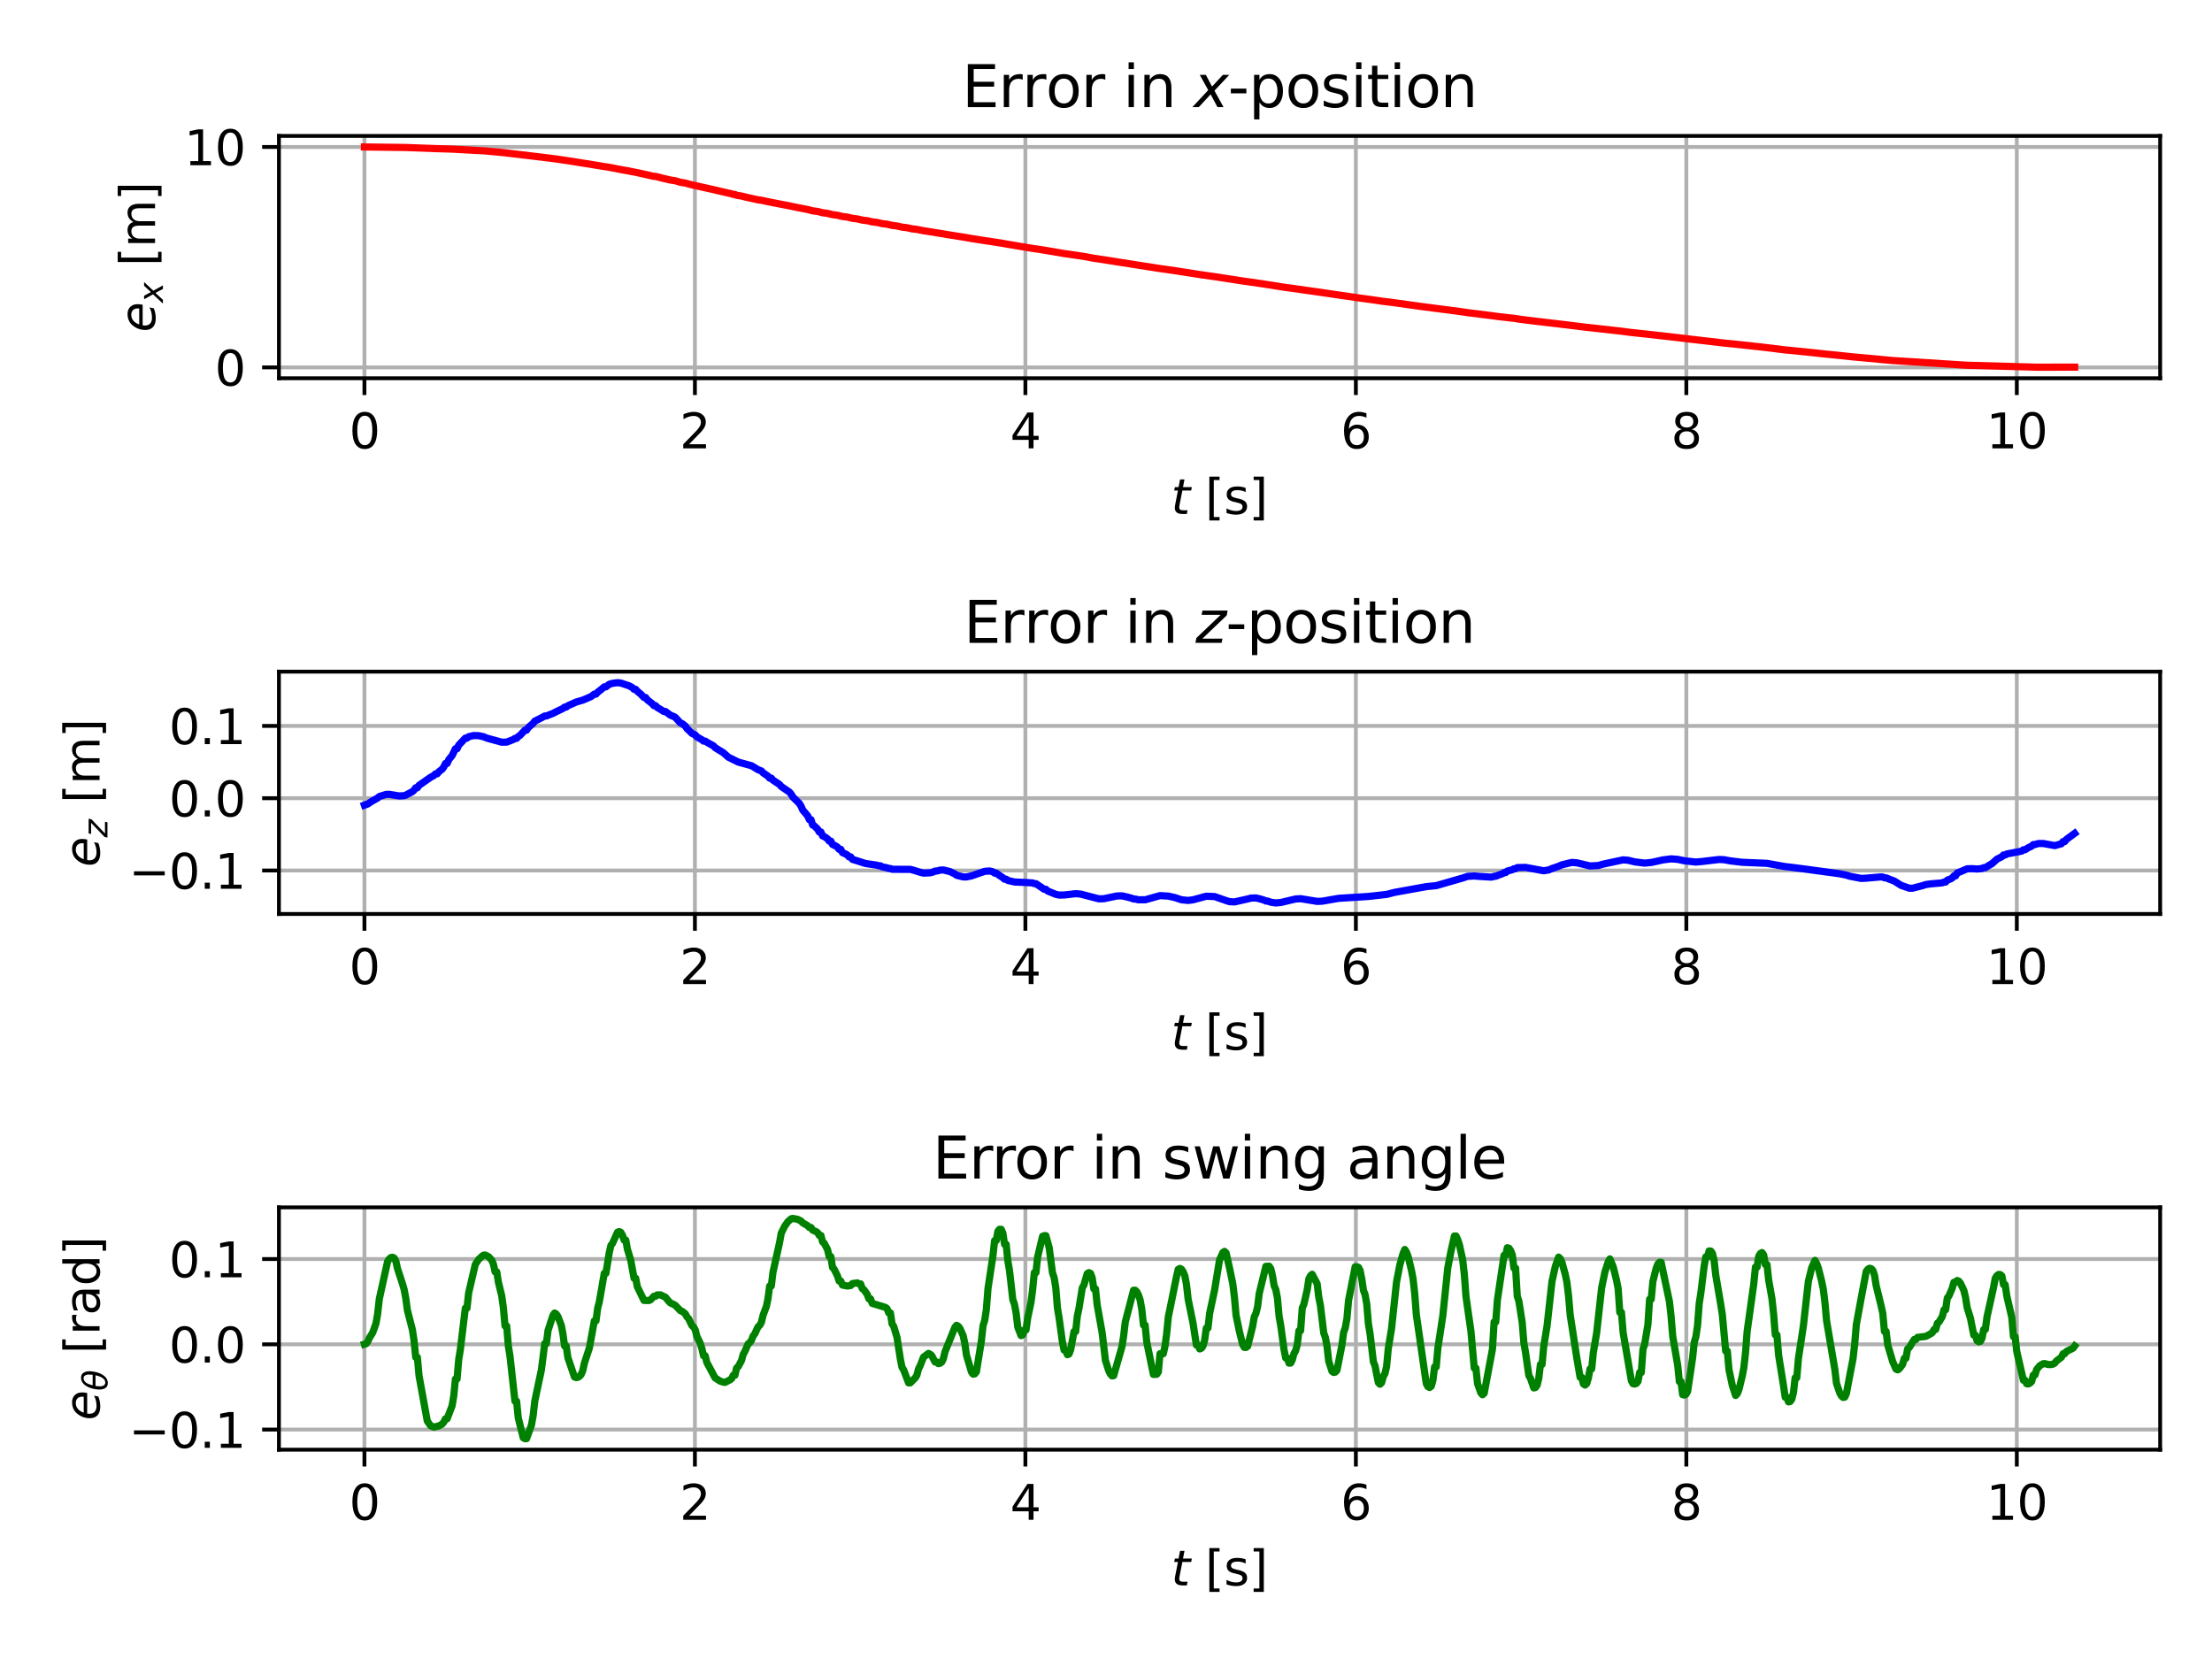 <?xml version="1.0" encoding="utf-8" standalone="no"?>
<!DOCTYPE svg PUBLIC "-//W3C//DTD SVG 1.1//EN"
  "http://www.w3.org/Graphics/SVG/1.1/DTD/svg11.dtd">
<svg xmlns:xlink="http://www.w3.org/1999/xlink" width="460.8pt" height="345.6pt" viewBox="0 0 460.8 345.6" xmlns="http://www.w3.org/2000/svg" version="1.1">
 <defs>
  <style type="text/css">*{stroke-linejoin: round; stroke-linecap: butt}</style>
 </defs>
 <g id="figure_1">
  <g id="patch_1">
   <path d="M 0 345.6 
L 460.8 345.6 
L 460.8 0 
L 0 0 
z
" style="fill: #ffffff"/>
  </g>
  <g id="axes_1">
   <g id="patch_2">
    <path d="M 58.106 78.797 
L 450 78.797 
L 450 28.32 
L 58.106 28.32 
z
" style="fill: #ffffff"/>
   </g>
   <g id="matplotlib.axis_1">
    <g id="xtick_1">
     <g id="line2d_1">
      <path d="M 75.919 78.797 
L 75.919 28.32 
" clip-path="url(#pf21b7d372e)" style="fill: none; stroke: #b0b0b0; stroke-width: 0.8; stroke-linecap: square"/>
     </g>
     <g id="line2d_2">
      <defs>
       <path id="mcacedf7c65" d="M 0 0 
L 0 3.5 
" style="stroke: #000000; stroke-width: 0.8"/>
      </defs>
      <g>
       <use xlink:href="#mcacedf7c65" x="75.919" y="78.797" style="stroke: #000000; stroke-width: 0.8"/>
      </g>
     </g>
     <g id="text_1">
      <!-- 0 -->
      <g transform="translate(72.738 93.396)scale(0.1 -0.1)">
       <defs>
        <path id="DejaVuSans-30" d="M 2034 4250 
Q 1547 4250 1301 3770 
Q 1056 3291 1056 2328 
Q 1056 1369 1301 889 
Q 1547 409 2034 409 
Q 2525 409 2770 889 
Q 3016 1369 3016 2328 
Q 3016 3291 2770 3770 
Q 2525 4250 2034 4250 
z
M 2034 4750 
Q 2819 4750 3233 4129 
Q 3647 3509 3647 2328 
Q 3647 1150 3233 529 
Q 2819 -91 2034 -91 
Q 1250 -91 836 529 
Q 422 1150 422 2328 
Q 422 3509 836 4129 
Q 1250 4750 2034 4750 
z
" transform="scale(0.016)"/>
       </defs>
       <use xlink:href="#DejaVuSans-30"/>
      </g>
     </g>
    </g>
    <g id="xtick_2">
     <g id="line2d_3">
      <path d="M 144.763 78.797 
L 144.763 28.32 
" clip-path="url(#pf21b7d372e)" style="fill: none; stroke: #b0b0b0; stroke-width: 0.8; stroke-linecap: square"/>
     </g>
     <g id="line2d_4">
      <g>
       <use xlink:href="#mcacedf7c65" x="144.763" y="78.797" style="stroke: #000000; stroke-width: 0.8"/>
      </g>
     </g>
     <g id="text_2">
      <!-- 2 -->
      <g transform="translate(141.582 93.396)scale(0.1 -0.1)">
       <defs>
        <path id="DejaVuSans-32" d="M 1228 531 
L 3431 531 
L 3431 0 
L 469 0 
L 469 531 
Q 828 903 1448 1529 
Q 2069 2156 2228 2338 
Q 2531 2678 2651 2914 
Q 2772 3150 2772 3378 
Q 2772 3750 2511 3984 
Q 2250 4219 1831 4219 
Q 1534 4219 1204 4116 
Q 875 4013 500 3803 
L 500 4441 
Q 881 4594 1212 4672 
Q 1544 4750 1819 4750 
Q 2544 4750 2975 4387 
Q 3406 4025 3406 3419 
Q 3406 3131 3298 2873 
Q 3191 2616 2906 2266 
Q 2828 2175 2409 1742 
Q 1991 1309 1228 531 
z
" transform="scale(0.016)"/>
       </defs>
       <use xlink:href="#DejaVuSans-32"/>
      </g>
     </g>
    </g>
    <g id="xtick_3">
     <g id="line2d_5">
      <path d="M 213.607 78.797 
L 213.607 28.32 
" clip-path="url(#pf21b7d372e)" style="fill: none; stroke: #b0b0b0; stroke-width: 0.8; stroke-linecap: square"/>
     </g>
     <g id="line2d_6">
      <g>
       <use xlink:href="#mcacedf7c65" x="213.607" y="78.797" style="stroke: #000000; stroke-width: 0.8"/>
      </g>
     </g>
     <g id="text_3">
      <!-- 4 -->
      <g transform="translate(210.426 93.396)scale(0.1 -0.1)">
       <defs>
        <path id="DejaVuSans-34" d="M 2419 4116 
L 825 1625 
L 2419 1625 
L 2419 4116 
z
M 2253 4666 
L 3047 4666 
L 3047 1625 
L 3713 1625 
L 3713 1100 
L 3047 1100 
L 3047 0 
L 2419 0 
L 2419 1100 
L 313 1100 
L 313 1709 
L 2253 4666 
z
" transform="scale(0.016)"/>
       </defs>
       <use xlink:href="#DejaVuSans-34"/>
      </g>
     </g>
    </g>
    <g id="xtick_4">
     <g id="line2d_7">
      <path d="M 282.451 78.797 
L 282.451 28.32 
" clip-path="url(#pf21b7d372e)" style="fill: none; stroke: #b0b0b0; stroke-width: 0.8; stroke-linecap: square"/>
     </g>
     <g id="line2d_8">
      <g>
       <use xlink:href="#mcacedf7c65" x="282.451" y="78.797" style="stroke: #000000; stroke-width: 0.8"/>
      </g>
     </g>
     <g id="text_4">
      <!-- 6 -->
      <g transform="translate(279.27 93.396)scale(0.1 -0.1)">
       <defs>
        <path id="DejaVuSans-36" d="M 2113 2584 
Q 1688 2584 1439 2293 
Q 1191 2003 1191 1497 
Q 1191 994 1439 701 
Q 1688 409 2113 409 
Q 2538 409 2786 701 
Q 3034 994 3034 1497 
Q 3034 2003 2786 2293 
Q 2538 2584 2113 2584 
z
M 3366 4563 
L 3366 3988 
Q 3128 4100 2886 4159 
Q 2644 4219 2406 4219 
Q 1781 4219 1451 3797 
Q 1122 3375 1075 2522 
Q 1259 2794 1537 2939 
Q 1816 3084 2150 3084 
Q 2853 3084 3261 2657 
Q 3669 2231 3669 1497 
Q 3669 778 3244 343 
Q 2819 -91 2113 -91 
Q 1303 -91 875 529 
Q 447 1150 447 2328 
Q 447 3434 972 4092 
Q 1497 4750 2381 4750 
Q 2619 4750 2861 4703 
Q 3103 4656 3366 4563 
z
" transform="scale(0.016)"/>
       </defs>
       <use xlink:href="#DejaVuSans-36"/>
      </g>
     </g>
    </g>
    <g id="xtick_5">
     <g id="line2d_9">
      <path d="M 351.295 78.797 
L 351.295 28.32 
" clip-path="url(#pf21b7d372e)" style="fill: none; stroke: #b0b0b0; stroke-width: 0.8; stroke-linecap: square"/>
     </g>
     <g id="line2d_10">
      <g>
       <use xlink:href="#mcacedf7c65" x="351.295" y="78.797" style="stroke: #000000; stroke-width: 0.8"/>
      </g>
     </g>
     <g id="text_5">
      <!-- 8 -->
      <g transform="translate(348.114 93.396)scale(0.1 -0.1)">
       <defs>
        <path id="DejaVuSans-38" d="M 2034 2216 
Q 1584 2216 1326 1975 
Q 1069 1734 1069 1313 
Q 1069 891 1326 650 
Q 1584 409 2034 409 
Q 2484 409 2743 651 
Q 3003 894 3003 1313 
Q 3003 1734 2745 1975 
Q 2488 2216 2034 2216 
z
M 1403 2484 
Q 997 2584 770 2862 
Q 544 3141 544 3541 
Q 544 4100 942 4425 
Q 1341 4750 2034 4750 
Q 2731 4750 3128 4425 
Q 3525 4100 3525 3541 
Q 3525 3141 3298 2862 
Q 3072 2584 2669 2484 
Q 3125 2378 3379 2068 
Q 3634 1759 3634 1313 
Q 3634 634 3220 271 
Q 2806 -91 2034 -91 
Q 1263 -91 848 271 
Q 434 634 434 1313 
Q 434 1759 690 2068 
Q 947 2378 1403 2484 
z
M 1172 3481 
Q 1172 3119 1398 2916 
Q 1625 2713 2034 2713 
Q 2441 2713 2670 2916 
Q 2900 3119 2900 3481 
Q 2900 3844 2670 4047 
Q 2441 4250 2034 4250 
Q 1625 4250 1398 4047 
Q 1172 3844 1172 3481 
z
" transform="scale(0.016)"/>
       </defs>
       <use xlink:href="#DejaVuSans-38"/>
      </g>
     </g>
    </g>
    <g id="xtick_6">
     <g id="line2d_11">
      <path d="M 420.139 78.797 
L 420.139 28.32 
" clip-path="url(#pf21b7d372e)" style="fill: none; stroke: #b0b0b0; stroke-width: 0.8; stroke-linecap: square"/>
     </g>
     <g id="line2d_12">
      <g>
       <use xlink:href="#mcacedf7c65" x="420.139" y="78.797" style="stroke: #000000; stroke-width: 0.8"/>
      </g>
     </g>
     <g id="text_6">
      <!-- 10 -->
      <g transform="translate(413.776 93.396)scale(0.1 -0.1)">
       <defs>
        <path id="DejaVuSans-31" d="M 794 531 
L 1825 531 
L 1825 4091 
L 703 3866 
L 703 4441 
L 1819 4666 
L 2450 4666 
L 2450 531 
L 3481 531 
L 3481 0 
L 794 0 
L 794 531 
z
" transform="scale(0.016)"/>
       </defs>
       <use xlink:href="#DejaVuSans-31"/>
       <use xlink:href="#DejaVuSans-30" x="63.623"/>
      </g>
     </g>
    </g>
    <g id="text_7">
     <!-- $t$ [s] -->
     <g transform="translate(243.953 107.074)scale(0.1 -0.1)">
      <defs>
       <path id="DejaVuSans-Oblique-74" d="M 2706 3500 
L 2619 3053 
L 1472 3053 
L 1100 1153 
Q 1081 1047 1072 975 
Q 1063 903 1063 863 
Q 1063 663 1183 572 
Q 1303 481 1569 481 
L 2150 481 
L 2053 0 
L 1503 0 
Q 991 0 739 200 
Q 488 400 488 806 
Q 488 878 497 964 
Q 506 1050 525 1153 
L 897 3053 
L 409 3053 
L 500 3500 
L 978 3500 
L 1172 4494 
L 1747 4494 
L 1556 3500 
L 2706 3500 
z
" transform="scale(0.016)"/>
       <path id="DejaVuSans-20" transform="scale(0.016)"/>
       <path id="DejaVuSans-5b" d="M 550 4863 
L 1875 4863 
L 1875 4416 
L 1125 4416 
L 1125 -397 
L 1875 -397 
L 1875 -844 
L 550 -844 
L 550 4863 
z
" transform="scale(0.016)"/>
       <path id="DejaVuSans-73" d="M 2834 3397 
L 2834 2853 
Q 2591 2978 2328 3040 
Q 2066 3103 1784 3103 
Q 1356 3103 1142 2972 
Q 928 2841 928 2578 
Q 928 2378 1081 2264 
Q 1234 2150 1697 2047 
L 1894 2003 
Q 2506 1872 2764 1633 
Q 3022 1394 3022 966 
Q 3022 478 2636 193 
Q 2250 -91 1575 -91 
Q 1294 -91 989 -36 
Q 684 19 347 128 
L 347 722 
Q 666 556 975 473 
Q 1284 391 1588 391 
Q 1994 391 2212 530 
Q 2431 669 2431 922 
Q 2431 1156 2273 1281 
Q 2116 1406 1581 1522 
L 1381 1569 
Q 847 1681 609 1914 
Q 372 2147 372 2553 
Q 372 3047 722 3315 
Q 1072 3584 1716 3584 
Q 2034 3584 2315 3537 
Q 2597 3491 2834 3397 
z
" transform="scale(0.016)"/>
       <path id="DejaVuSans-5d" d="M 1947 4863 
L 1947 -844 
L 622 -844 
L 622 -397 
L 1369 -397 
L 1369 4416 
L 622 4416 
L 622 4863 
L 1947 4863 
z
" transform="scale(0.016)"/>
      </defs>
      <use xlink:href="#DejaVuSans-Oblique-74" transform="translate(0 0.016)"/>
      <use xlink:href="#DejaVuSans-20" transform="translate(39.209 0.016)"/>
      <use xlink:href="#DejaVuSans-5b" transform="translate(70.996 0.016)"/>
      <use xlink:href="#DejaVuSans-73" transform="translate(110.01 0.016)"/>
      <use xlink:href="#DejaVuSans-5d" transform="translate(162.109 0.016)"/>
     </g>
    </g>
   </g>
   <g id="matplotlib.axis_2">
    <g id="ytick_1">
     <g id="line2d_13">
      <path d="M 58.106 76.534 
L 450 76.534 
" clip-path="url(#pf21b7d372e)" style="fill: none; stroke: #b0b0b0; stroke-width: 0.8; stroke-linecap: square"/>
     </g>
     <g id="line2d_14">
      <defs>
       <path id="mf2088a64af" d="M 0 0 
L -3.5 0 
" style="stroke: #000000; stroke-width: 0.8"/>
      </defs>
      <g>
       <use xlink:href="#mf2088a64af" x="58.106" y="76.534" style="stroke: #000000; stroke-width: 0.8"/>
      </g>
     </g>
     <g id="text_8">
      <!-- 0 -->
      <g transform="translate(44.743 80.334)scale(0.1 -0.1)">
       <use xlink:href="#DejaVuSans-30"/>
      </g>
     </g>
    </g>
    <g id="ytick_2">
     <g id="line2d_15">
      <path d="M 58.106 30.614 
L 450 30.614 
" clip-path="url(#pf21b7d372e)" style="fill: none; stroke: #b0b0b0; stroke-width: 0.8; stroke-linecap: square"/>
     </g>
     <g id="line2d_16">
      <g>
       <use xlink:href="#mf2088a64af" x="58.106" y="30.614" style="stroke: #000000; stroke-width: 0.8"/>
      </g>
     </g>
     <g id="text_9">
      <!-- 10 -->
      <g transform="translate(38.381 34.414)scale(0.1 -0.1)">
       <use xlink:href="#DejaVuSans-31"/>
       <use xlink:href="#DejaVuSans-30" x="63.623"/>
      </g>
     </g>
    </g>
    <g id="text_10">
     <!-- $e_x$ [m] -->
     <g transform="translate(32.301 69.209)rotate(-90)scale(0.1 -0.1)">
      <defs>
       <path id="DejaVuSans-Oblique-65" d="M 3078 2063 
Q 3088 2113 3092 2166 
Q 3097 2219 3097 2272 
Q 3097 2653 2873 2875 
Q 2650 3097 2266 3097 
Q 1838 3097 1509 2826 
Q 1181 2556 1013 2059 
L 3078 2063 
z
M 3578 1613 
L 903 1613 
Q 884 1494 878 1425 
Q 872 1356 872 1306 
Q 872 872 1139 634 
Q 1406 397 1894 397 
Q 2269 397 2603 481 
Q 2938 566 3225 728 
L 3116 159 
Q 2806 34 2476 -28 
Q 2147 -91 1806 -91 
Q 1078 -91 686 257 
Q 294 606 294 1247 
Q 294 1794 489 2264 
Q 684 2734 1063 3103 
Q 1306 3334 1642 3459 
Q 1978 3584 2356 3584 
Q 2950 3584 3301 3228 
Q 3653 2872 3653 2272 
Q 3653 2128 3634 1964 
Q 3616 1800 3578 1613 
z
" transform="scale(0.016)"/>
       <path id="DejaVuSans-Oblique-78" d="M 3841 3500 
L 2234 1784 
L 3219 0 
L 2559 0 
L 1819 1388 
L 531 0 
L -166 0 
L 1556 1844 
L 641 3500 
L 1300 3500 
L 1972 2234 
L 3144 3500 
L 3841 3500 
z
" transform="scale(0.016)"/>
       <path id="DejaVuSans-6d" d="M 3328 2828 
Q 3544 3216 3844 3400 
Q 4144 3584 4550 3584 
Q 5097 3584 5394 3201 
Q 5691 2819 5691 2113 
L 5691 0 
L 5113 0 
L 5113 2094 
Q 5113 2597 4934 2840 
Q 4756 3084 4391 3084 
Q 3944 3084 3684 2787 
Q 3425 2491 3425 1978 
L 3425 0 
L 2847 0 
L 2847 2094 
Q 2847 2600 2669 2842 
Q 2491 3084 2119 3084 
Q 1678 3084 1418 2786 
Q 1159 2488 1159 1978 
L 1159 0 
L 581 0 
L 581 3500 
L 1159 3500 
L 1159 2956 
Q 1356 3278 1631 3431 
Q 1906 3584 2284 3584 
Q 2666 3584 2933 3390 
Q 3200 3197 3328 2828 
z
" transform="scale(0.016)"/>
      </defs>
      <use xlink:href="#DejaVuSans-Oblique-65" transform="translate(0 0.016)"/>
      <use xlink:href="#DejaVuSans-Oblique-78" transform="translate(61.523 -16.391)scale(0.7)"/>
      <use xlink:href="#DejaVuSans-20" transform="translate(105.684 0.016)"/>
      <use xlink:href="#DejaVuSans-5b" transform="translate(137.471 0.016)"/>
      <use xlink:href="#DejaVuSans-6d" transform="translate(176.484 0.016)"/>
      <use xlink:href="#DejaVuSans-5d" transform="translate(273.896 0.016)"/>
     </g>
    </g>
   </g>
   <g id="line2d_17">
    <path d="M 75.919 30.614 
L 84.533 30.725 
L 90.735 30.958 
L 94.181 31.063 
L 101.072 31.439 
L 104.862 31.793 
L 106.585 31.996 
L 111.753 32.609 
L 115.198 33.031 
L 116.577 33.225 
L 119.333 33.637 
L 120.367 33.806 
L 123.468 34.299 
L 125.879 34.701 
L 126.569 34.794 
L 130.014 35.452 
L 130.703 35.562 
L 133.115 36.042 
L 136.216 36.744 
L 136.561 36.744 
L 137.939 37.104 
L 139.662 37.502 
L 140.695 37.658 
L 141.729 37.973 
L 142.763 38.133 
L 143.796 38.422 
L 145.519 38.811 
L 148.275 39.427 
L 150.343 39.908 
L 152.41 40.377 
L 152.755 40.501 
L 153.099 40.501 
L 153.444 40.684 
L 154.477 40.836 
L 155.511 41.105 
L 157.923 41.631 
L 158.612 41.716 
L 159.646 41.942 
L 161.713 42.357 
L 164.814 42.961 
L 165.848 43.18 
L 168.259 43.645 
L 169.293 43.915 
L 170.327 44.05 
L 171.36 44.318 
L 172.394 44.451 
L 173.428 44.714 
L 174.461 44.844 
L 175.495 45.101 
L 176.529 45.228 
L 177.562 45.478 
L 178.596 45.603 
L 179.63 45.851 
L 180.663 45.974 
L 181.697 46.219 
L 182.731 46.341 
L 183.764 46.585 
L 184.798 46.707 
L 185.832 46.951 
L 186.865 47.073 
L 187.899 47.315 
L 188.933 47.434 
L 189.966 47.67 
L 191 47.786 
L 192.378 48.062 
L 193.412 48.222 
L 196.513 48.721 
L 197.546 48.9 
L 200.992 49.441 
L 202.37 49.686 
L 204.782 50.072 
L 206.16 50.263 
L 208.917 50.704 
L 209.95 50.887 
L 213.051 51.408 
L 215.463 51.802 
L 216.152 51.889 
L 218.909 52.34 
L 221.665 52.819 
L 222.354 52.908 
L 226.144 53.474 
L 227.867 53.808 
L 228.556 53.898 
L 232.002 54.43 
L 233.035 54.601 
L 235.792 55.024 
L 236.825 55.196 
L 239.926 55.673 
L 240.96 55.841 
L 245.095 56.436 
L 246.128 56.603 
L 248.885 57.027 
L 249.918 57.193 
L 253.364 57.68 
L 254.398 57.844 
L 257.154 58.265 
L 258.188 58.434 
L 263.011 59.125 
L 267.835 59.889 
L 268.524 59.97 
L 273.003 60.601 
L 276.104 61.048 
L 279.55 61.556 
L 284.029 62.196 
L 285.407 62.376 
L 288.164 62.781 
L 289.886 62.983 
L 295.744 63.802 
L 300.912 64.474 
L 302.29 64.65 
L 305.047 65.021 
L 306.08 65.174 
L 310.904 65.776 
L 311.938 65.924 
L 315.728 66.353 
L 316.417 66.479 
L 320.552 66.994 
L 321.93 67.152 
L 326.064 67.639 
L 330.544 68.189 
L 334.334 68.604 
L 337.779 68.995 
L 339.502 69.226 
L 342.948 69.595 
L 347.427 70.095 
L 352.25 70.663 
L 359.486 71.5 
L 360.52 71.596 
L 367.066 72.3 
L 371.89 72.895 
L 372.924 72.985 
L 378.092 73.515 
L 379.47 73.667 
L 386.361 74.379 
L 388.084 74.53 
L 394.286 75.108 
L 409.791 76.088 
L 424.262 76.493 
L 432.187 76.48 
L 432.187 76.48 
" clip-path="url(#pf21b7d372e)" style="fill: none; stroke: #ff0000; stroke-width: 1.5; stroke-linecap: square"/>
   </g>
   <g id="patch_3">
    <path d="M 58.106 78.797 
L 58.106 28.32 
" style="fill: none; stroke: #000000; stroke-width: 0.8; stroke-linejoin: miter; stroke-linecap: square"/>
   </g>
   <g id="patch_4">
    <path d="M 450 78.797 
L 450 28.32 
" style="fill: none; stroke: #000000; stroke-width: 0.8; stroke-linejoin: miter; stroke-linecap: square"/>
   </g>
   <g id="patch_5">
    <path d="M 58.106 78.797 
L 450 78.797 
" style="fill: none; stroke: #000000; stroke-width: 0.8; stroke-linejoin: miter; stroke-linecap: square"/>
   </g>
   <g id="patch_6">
    <path d="M 58.106 28.32 
L 450 28.32 
" style="fill: none; stroke: #000000; stroke-width: 0.8; stroke-linejoin: miter; stroke-linecap: square"/>
   </g>
   <g id="text_11">
    <!-- Error in $x$-position -->
    <g transform="translate(200.413 22.32)scale(0.12 -0.12)">
     <defs>
      <path id="DejaVuSans-45" d="M 628 4666 
L 3578 4666 
L 3578 4134 
L 1259 4134 
L 1259 2753 
L 3481 2753 
L 3481 2222 
L 1259 2222 
L 1259 531 
L 3634 531 
L 3634 0 
L 628 0 
L 628 4666 
z
" transform="scale(0.016)"/>
      <path id="DejaVuSans-72" d="M 2631 2963 
Q 2534 3019 2420 3045 
Q 2306 3072 2169 3072 
Q 1681 3072 1420 2755 
Q 1159 2438 1159 1844 
L 1159 0 
L 581 0 
L 581 3500 
L 1159 3500 
L 1159 2956 
Q 1341 3275 1631 3429 
Q 1922 3584 2338 3584 
Q 2397 3584 2469 3576 
Q 2541 3569 2628 3553 
L 2631 2963 
z
" transform="scale(0.016)"/>
      <path id="DejaVuSans-6f" d="M 1959 3097 
Q 1497 3097 1228 2736 
Q 959 2375 959 1747 
Q 959 1119 1226 758 
Q 1494 397 1959 397 
Q 2419 397 2687 759 
Q 2956 1122 2956 1747 
Q 2956 2369 2687 2733 
Q 2419 3097 1959 3097 
z
M 1959 3584 
Q 2709 3584 3137 3096 
Q 3566 2609 3566 1747 
Q 3566 888 3137 398 
Q 2709 -91 1959 -91 
Q 1206 -91 779 398 
Q 353 888 353 1747 
Q 353 2609 779 3096 
Q 1206 3584 1959 3584 
z
" transform="scale(0.016)"/>
      <path id="DejaVuSans-69" d="M 603 3500 
L 1178 3500 
L 1178 0 
L 603 0 
L 603 3500 
z
M 603 4863 
L 1178 4863 
L 1178 4134 
L 603 4134 
L 603 4863 
z
" transform="scale(0.016)"/>
      <path id="DejaVuSans-6e" d="M 3513 2113 
L 3513 0 
L 2938 0 
L 2938 2094 
Q 2938 2591 2744 2837 
Q 2550 3084 2163 3084 
Q 1697 3084 1428 2787 
Q 1159 2491 1159 1978 
L 1159 0 
L 581 0 
L 581 3500 
L 1159 3500 
L 1159 2956 
Q 1366 3272 1645 3428 
Q 1925 3584 2291 3584 
Q 2894 3584 3203 3211 
Q 3513 2838 3513 2113 
z
" transform="scale(0.016)"/>
      <path id="DejaVuSans-2d" d="M 313 2009 
L 1997 2009 
L 1997 1497 
L 313 1497 
L 313 2009 
z
" transform="scale(0.016)"/>
      <path id="DejaVuSans-70" d="M 1159 525 
L 1159 -1331 
L 581 -1331 
L 581 3500 
L 1159 3500 
L 1159 2969 
Q 1341 3281 1617 3432 
Q 1894 3584 2278 3584 
Q 2916 3584 3314 3078 
Q 3713 2572 3713 1747 
Q 3713 922 3314 415 
Q 2916 -91 2278 -91 
Q 1894 -91 1617 61 
Q 1341 213 1159 525 
z
M 3116 1747 
Q 3116 2381 2855 2742 
Q 2594 3103 2138 3103 
Q 1681 3103 1420 2742 
Q 1159 2381 1159 1747 
Q 1159 1113 1420 752 
Q 1681 391 2138 391 
Q 2594 391 2855 752 
Q 3116 1113 3116 1747 
z
" transform="scale(0.016)"/>
      <path id="DejaVuSans-74" d="M 1172 4494 
L 1172 3500 
L 2356 3500 
L 2356 3053 
L 1172 3053 
L 1172 1153 
Q 1172 725 1289 603 
Q 1406 481 1766 481 
L 2356 481 
L 2356 0 
L 1766 0 
Q 1100 0 847 248 
Q 594 497 594 1153 
L 594 3053 
L 172 3053 
L 172 3500 
L 594 3500 
L 594 4494 
L 1172 4494 
z
" transform="scale(0.016)"/>
     </defs>
     <use xlink:href="#DejaVuSans-45" transform="translate(0 0.016)"/>
     <use xlink:href="#DejaVuSans-72" transform="translate(63.184 0.016)"/>
     <use xlink:href="#DejaVuSans-72" transform="translate(104.297 0.016)"/>
     <use xlink:href="#DejaVuSans-6f" transform="translate(145.41 0.016)"/>
     <use xlink:href="#DejaVuSans-72" transform="translate(206.592 0.016)"/>
     <use xlink:href="#DejaVuSans-20" transform="translate(247.705 0.016)"/>
     <use xlink:href="#DejaVuSans-69" transform="translate(279.492 0.016)"/>
     <use xlink:href="#DejaVuSans-6e" transform="translate(307.275 0.016)"/>
     <use xlink:href="#DejaVuSans-20" transform="translate(370.654 0.016)"/>
     <use xlink:href="#DejaVuSans-Oblique-78" transform="translate(402.441 0.016)"/>
     <use xlink:href="#DejaVuSans-2d" transform="translate(461.621 0.016)"/>
     <use xlink:href="#DejaVuSans-70" transform="translate(497.705 0.016)"/>
     <use xlink:href="#DejaVuSans-6f" transform="translate(561.182 0.016)"/>
     <use xlink:href="#DejaVuSans-73" transform="translate(622.363 0.016)"/>
     <use xlink:href="#DejaVuSans-69" transform="translate(674.463 0.016)"/>
     <use xlink:href="#DejaVuSans-74" transform="translate(702.246 0.016)"/>
     <use xlink:href="#DejaVuSans-69" transform="translate(741.455 0.016)"/>
     <use xlink:href="#DejaVuSans-6f" transform="translate(769.238 0.016)"/>
     <use xlink:href="#DejaVuSans-6e" transform="translate(830.42 0.016)"/>
    </g>
   </g>
  </g>
  <g id="axes_2">
   <g id="patch_7">
    <path d="M 58.106 190.398 
L 450 190.398 
L 450 139.92 
L 58.106 139.92 
z
" style="fill: #ffffff"/>
   </g>
   <g id="matplotlib.axis_3">
    <g id="xtick_7">
     <g id="line2d_18">
      <path d="M 75.919 190.398 
L 75.919 139.92 
" clip-path="url(#p557f86b724)" style="fill: none; stroke: #b0b0b0; stroke-width: 0.8; stroke-linecap: square"/>
     </g>
     <g id="line2d_19">
      <g>
       <use xlink:href="#mcacedf7c65" x="75.919" y="190.398" style="stroke: #000000; stroke-width: 0.8"/>
      </g>
     </g>
     <g id="text_12">
      <!-- 0 -->
      <g transform="translate(72.738 204.996)scale(0.1 -0.1)">
       <use xlink:href="#DejaVuSans-30"/>
      </g>
     </g>
    </g>
    <g id="xtick_8">
     <g id="line2d_20">
      <path d="M 144.763 190.398 
L 144.763 139.92 
" clip-path="url(#p557f86b724)" style="fill: none; stroke: #b0b0b0; stroke-width: 0.8; stroke-linecap: square"/>
     </g>
     <g id="line2d_21">
      <g>
       <use xlink:href="#mcacedf7c65" x="144.763" y="190.398" style="stroke: #000000; stroke-width: 0.8"/>
      </g>
     </g>
     <g id="text_13">
      <!-- 2 -->
      <g transform="translate(141.582 204.996)scale(0.1 -0.1)">
       <use xlink:href="#DejaVuSans-32"/>
      </g>
     </g>
    </g>
    <g id="xtick_9">
     <g id="line2d_22">
      <path d="M 213.607 190.398 
L 213.607 139.92 
" clip-path="url(#p557f86b724)" style="fill: none; stroke: #b0b0b0; stroke-width: 0.8; stroke-linecap: square"/>
     </g>
     <g id="line2d_23">
      <g>
       <use xlink:href="#mcacedf7c65" x="213.607" y="190.398" style="stroke: #000000; stroke-width: 0.8"/>
      </g>
     </g>
     <g id="text_14">
      <!-- 4 -->
      <g transform="translate(210.426 204.996)scale(0.1 -0.1)">
       <use xlink:href="#DejaVuSans-34"/>
      </g>
     </g>
    </g>
    <g id="xtick_10">
     <g id="line2d_24">
      <path d="M 282.451 190.398 
L 282.451 139.92 
" clip-path="url(#p557f86b724)" style="fill: none; stroke: #b0b0b0; stroke-width: 0.8; stroke-linecap: square"/>
     </g>
     <g id="line2d_25">
      <g>
       <use xlink:href="#mcacedf7c65" x="282.451" y="190.398" style="stroke: #000000; stroke-width: 0.8"/>
      </g>
     </g>
     <g id="text_15">
      <!-- 6 -->
      <g transform="translate(279.27 204.996)scale(0.1 -0.1)">
       <use xlink:href="#DejaVuSans-36"/>
      </g>
     </g>
    </g>
    <g id="xtick_11">
     <g id="line2d_26">
      <path d="M 351.295 190.398 
L 351.295 139.92 
" clip-path="url(#p557f86b724)" style="fill: none; stroke: #b0b0b0; stroke-width: 0.8; stroke-linecap: square"/>
     </g>
     <g id="line2d_27">
      <g>
       <use xlink:href="#mcacedf7c65" x="351.295" y="190.398" style="stroke: #000000; stroke-width: 0.8"/>
      </g>
     </g>
     <g id="text_16">
      <!-- 8 -->
      <g transform="translate(348.114 204.996)scale(0.1 -0.1)">
       <use xlink:href="#DejaVuSans-38"/>
      </g>
     </g>
    </g>
    <g id="xtick_12">
     <g id="line2d_28">
      <path d="M 420.139 190.398 
L 420.139 139.92 
" clip-path="url(#p557f86b724)" style="fill: none; stroke: #b0b0b0; stroke-width: 0.8; stroke-linecap: square"/>
     </g>
     <g id="line2d_29">
      <g>
       <use xlink:href="#mcacedf7c65" x="420.139" y="190.398" style="stroke: #000000; stroke-width: 0.8"/>
      </g>
     </g>
     <g id="text_17">
      <!-- 10 -->
      <g transform="translate(413.776 204.996)scale(0.1 -0.1)">
       <use xlink:href="#DejaVuSans-31"/>
       <use xlink:href="#DejaVuSans-30" x="63.623"/>
      </g>
     </g>
    </g>
    <g id="text_18">
     <!-- $t$ [s] -->
     <g transform="translate(243.953 218.674)scale(0.1 -0.1)">
      <use xlink:href="#DejaVuSans-Oblique-74" transform="translate(0 0.016)"/>
      <use xlink:href="#DejaVuSans-20" transform="translate(39.209 0.016)"/>
      <use xlink:href="#DejaVuSans-5b" transform="translate(70.996 0.016)"/>
      <use xlink:href="#DejaVuSans-73" transform="translate(110.01 0.016)"/>
      <use xlink:href="#DejaVuSans-5d" transform="translate(162.109 0.016)"/>
     </g>
    </g>
   </g>
   <g id="matplotlib.axis_4">
    <g id="ytick_3">
     <g id="line2d_30">
      <path d="M 58.106 181.344 
L 450 181.344 
" clip-path="url(#p557f86b724)" style="fill: none; stroke: #b0b0b0; stroke-width: 0.8; stroke-linecap: square"/>
     </g>
     <g id="line2d_31">
      <g>
       <use xlink:href="#mf2088a64af" x="58.106" y="181.344" style="stroke: #000000; stroke-width: 0.8"/>
      </g>
     </g>
     <g id="text_19">
      <!-- −0.1 -->
      <g transform="translate(26.823 185.144)scale(0.1 -0.1)">
       <defs>
        <path id="DejaVuSans-2212" d="M 678 2272 
L 4684 2272 
L 4684 1741 
L 678 1741 
L 678 2272 
z
" transform="scale(0.016)"/>
        <path id="DejaVuSans-2e" d="M 684 794 
L 1344 794 
L 1344 0 
L 684 0 
L 684 794 
z
" transform="scale(0.016)"/>
       </defs>
       <use xlink:href="#DejaVuSans-2212"/>
       <use xlink:href="#DejaVuSans-30" x="83.789"/>
       <use xlink:href="#DejaVuSans-2e" x="147.412"/>
       <use xlink:href="#DejaVuSans-31" x="179.199"/>
      </g>
     </g>
    </g>
    <g id="ytick_4">
     <g id="line2d_32">
      <path d="M 58.106 166.281 
L 450 166.281 
" clip-path="url(#p557f86b724)" style="fill: none; stroke: #b0b0b0; stroke-width: 0.8; stroke-linecap: square"/>
     </g>
     <g id="line2d_33">
      <g>
       <use xlink:href="#mf2088a64af" x="58.106" y="166.281" style="stroke: #000000; stroke-width: 0.8"/>
      </g>
     </g>
     <g id="text_20">
      <!-- 0.0 -->
      <g transform="translate(35.203 170.08)scale(0.1 -0.1)">
       <use xlink:href="#DejaVuSans-30"/>
       <use xlink:href="#DejaVuSans-2e" x="63.623"/>
       <use xlink:href="#DejaVuSans-30" x="95.41"/>
      </g>
     </g>
    </g>
    <g id="ytick_5">
     <g id="line2d_34">
      <path d="M 58.106 151.218 
L 450 151.218 
" clip-path="url(#p557f86b724)" style="fill: none; stroke: #b0b0b0; stroke-width: 0.8; stroke-linecap: square"/>
     </g>
     <g id="line2d_35">
      <g>
       <use xlink:href="#mf2088a64af" x="58.106" y="151.218" style="stroke: #000000; stroke-width: 0.8"/>
      </g>
     </g>
     <g id="text_21">
      <!-- 0.1 -->
      <g transform="translate(35.203 155.017)scale(0.1 -0.1)">
       <use xlink:href="#DejaVuSans-30"/>
       <use xlink:href="#DejaVuSans-2e" x="63.623"/>
       <use xlink:href="#DejaVuSans-31" x="95.41"/>
      </g>
     </g>
    </g>
    <g id="text_22">
     <!-- $e_z$ [m] -->
     <g transform="translate(20.744 180.609)rotate(-90)scale(0.1 -0.1)">
      <defs>
       <path id="DejaVuSans-Oblique-7a" d="M 744 3500 
L 3475 3500 
L 3372 2975 
L 738 459 
L 2913 459 
L 2822 0 
L -19 0 
L 84 525 
L 2719 3041 
L 653 3041 
L 744 3500 
z
" transform="scale(0.016)"/>
      </defs>
      <use xlink:href="#DejaVuSans-Oblique-65" transform="translate(0 0.016)"/>
      <use xlink:href="#DejaVuSans-Oblique-7a" transform="translate(61.523 -16.391)scale(0.7)"/>
      <use xlink:href="#DejaVuSans-20" transform="translate(101.001 0.016)"/>
      <use xlink:href="#DejaVuSans-5b" transform="translate(132.788 0.016)"/>
      <use xlink:href="#DejaVuSans-6d" transform="translate(171.802 0.016)"/>
      <use xlink:href="#DejaVuSans-5d" transform="translate(269.214 0.016)"/>
     </g>
    </g>
   </g>
   <g id="line2d_36">
    <path d="M 75.919 167.733 
L 76.608 167.486 
L 77.298 167.016 
L 78.676 166.234 
L 79.02 165.93 
L 80.399 165.5 
L 81.088 165.471 
L 82.466 165.701 
L 83.155 165.813 
L 84.189 165.752 
L 84.533 165.643 
L 85.222 165.27 
L 85.911 164.91 
L 86.256 164.589 
L 86.6 164.11 
L 86.945 164.11 
L 87.29 163.605 
L 89.701 161.922 
L 90.391 161.55 
L 90.735 161.199 
L 91.08 161.199 
L 91.424 160.765 
L 92.113 160.231 
L 92.458 159.76 
L 92.802 159.04 
L 93.147 159.04 
L 93.492 158.238 
L 94.181 157.408 
L 94.87 155.98 
L 95.214 155.98 
L 95.559 155.235 
L 96.937 153.763 
L 97.282 153.763 
L 97.626 153.469 
L 98.66 153.228 
L 99.693 153.251 
L 100.727 153.473 
L 101.416 153.76 
L 104.517 154.61 
L 105.551 154.596 
L 106.929 154.056 
L 107.274 153.816 
L 107.618 153.816 
L 107.963 153.433 
L 108.307 153.217 
L 109.341 152.112 
L 109.686 152.112 
L 110.03 151.58 
L 111.064 150.678 
L 111.408 150.227 
L 112.786 149.543 
L 113.476 149.155 
L 113.82 149.155 
L 114.509 148.874 
L 115.198 148.616 
L 115.887 148.249 
L 117.266 147.596 
L 117.61 147.301 
L 117.955 147.301 
L 118.299 147.018 
L 119.333 146.565 
L 120.022 146.249 
L 121.4 145.85 
L 122.089 145.561 
L 123.123 145.111 
L 123.812 144.594 
L 124.157 144.594 
L 124.501 144.197 
L 125.19 143.676 
L 125.879 143.085 
L 126.224 143.085 
L 126.913 142.547 
L 127.602 142.348 
L 128.636 142.214 
L 129.325 142.291 
L 131.048 142.862 
L 131.737 143.239 
L 132.081 143.6 
L 132.426 143.6 
L 132.771 144.008 
L 133.46 144.572 
L 134.149 145.297 
L 134.493 145.297 
L 134.838 145.784 
L 135.871 146.588 
L 136.216 146.997 
L 136.561 146.997 
L 136.905 147.366 
L 137.594 147.775 
L 138.283 148.221 
L 138.628 148.221 
L 139.662 148.992 
L 140.351 149.263 
L 140.695 149.458 
L 141.729 150.598 
L 142.073 150.725 
L 142.763 151.246 
L 143.107 151.774 
L 143.796 152.412 
L 144.141 152.77 
L 144.83 153.104 
L 145.174 153.505 
L 146.208 154.094 
L 146.553 154.383 
L 146.897 154.383 
L 147.586 154.808 
L 148.62 155.372 
L 148.964 155.749 
L 150.687 156.807 
L 151.721 157.727 
L 153.788 158.753 
L 156.545 159.512 
L 157.923 160.341 
L 158.612 160.607 
L 158.957 160.987 
L 159.99 161.693 
L 160.335 162.106 
L 160.679 162.106 
L 161.024 162.516 
L 162.402 163.425 
L 162.747 163.843 
L 164.469 165.017 
L 164.814 165.425 
L 165.158 166.021 
L 166.537 167.389 
L 166.881 167.958 
L 167.226 168.748 
L 168.259 169.961 
L 168.604 170.755 
L 168.949 170.755 
L 169.293 171.877 
L 169.638 172.053 
L 170.327 172.719 
L 170.671 173.326 
L 171.016 173.326 
L 171.36 174.138 
L 171.705 174.264 
L 172.394 174.748 
L 172.739 175.216 
L 173.083 175.216 
L 173.428 175.908 
L 174.117 176.251 
L 174.461 176.478 
L 174.806 176.934 
L 175.15 176.934 
L 175.495 177.603 
L 176.184 177.92 
L 176.529 178.123 
L 176.873 178.507 
L 177.218 178.507 
L 177.562 179.014 
L 178.251 179.228 
L 180.319 179.882 
L 182.731 180.242 
L 183.075 180.364 
L 183.42 180.364 
L 183.764 180.584 
L 184.798 180.78 
L 185.143 180.924 
L 185.487 180.924 
L 185.832 181.083 
L 188.243 181.1 
L 189.622 181.101 
L 190.311 181.279 
L 191.689 181.712 
L 192.378 181.885 
L 193.756 181.827 
L 194.445 181.641 
L 194.79 181.459 
L 195.135 181.459 
L 195.824 181.262 
L 196.513 181.224 
L 197.891 181.569 
L 198.925 182.066 
L 199.269 182.334 
L 200.647 182.674 
L 201.336 182.682 
L 202.37 182.462 
L 205.127 181.519 
L 206.16 181.441 
L 206.849 181.62 
L 207.194 181.886 
L 207.538 181.886 
L 208.228 182.393 
L 208.917 182.835 
L 209.261 183.152 
L 209.606 183.152 
L 209.95 183.409 
L 211.328 183.734 
L 213.396 183.83 
L 215.119 183.928 
L 215.463 184.083 
L 215.808 184.083 
L 217.53 185.252 
L 217.875 185.252 
L 218.22 185.601 
L 219.942 186.304 
L 220.631 186.462 
L 221.665 186.442 
L 222.699 186.33 
L 224.077 186.167 
L 225.111 186.254 
L 228.901 187.242 
L 229.934 187.218 
L 232.691 186.644 
L 233.724 186.623 
L 234.758 186.855 
L 235.792 187.132 
L 236.136 187.281 
L 236.481 187.281 
L 237.17 187.443 
L 238.548 187.446 
L 241.649 186.575 
L 243.372 186.672 
L 244.75 186.981 
L 246.128 187.44 
L 247.507 187.576 
L 248.54 187.443 
L 251.297 186.699 
L 253.019 186.769 
L 255.431 187.611 
L 256.12 187.829 
L 257.154 187.889 
L 259.91 187.271 
L 260.599 187.089 
L 261.633 187.062 
L 262.322 187.215 
L 263.356 187.516 
L 263.7 187.701 
L 264.045 187.701 
L 264.734 187.947 
L 265.768 188.098 
L 266.801 188.009 
L 269.902 187.274 
L 270.936 187.212 
L 274.382 187.774 
L 275.415 187.736 
L 278.861 187.138 
L 285.063 186.748 
L 288.853 186.322 
L 290.576 185.885 
L 297.122 184.703 
L 299.189 184.494 
L 304.702 182.905 
L 305.736 182.56 
L 307.114 182.483 
L 308.148 182.568 
L 310.56 182.713 
L 310.904 182.682 
L 311.249 182.539 
L 311.593 182.539 
L 312.282 182.251 
L 312.971 182.013 
L 313.316 181.779 
L 313.661 181.779 
L 314.005 181.452 
L 315.039 181.183 
L 315.383 180.976 
L 315.728 180.976 
L 316.072 180.734 
L 317.795 180.694 
L 321.585 181.397 
L 322.619 181.223 
L 323.308 180.931 
L 324.686 180.461 
L 325.375 180.156 
L 327.443 179.659 
L 328.476 179.74 
L 331.233 180.392 
L 332.956 180.3 
L 333.989 180.004 
L 338.124 179.123 
L 339.157 179.203 
L 340.536 179.541 
L 342.603 179.8 
L 343.981 179.665 
L 345.015 179.447 
L 346.393 179.135 
L 348.116 178.914 
L 349.494 179.021 
L 350.872 179.315 
L 353.284 179.579 
L 354.662 179.455 
L 358.108 179.044 
L 359.142 179.091 
L 360.52 179.343 
L 362.932 179.63 
L 368.1 179.85 
L 371.89 180.529 
L 372.924 180.639 
L 376.025 181.041 
L 377.403 181.229 
L 383.26 182.025 
L 384.638 182.311 
L 385.327 182.531 
L 387.739 182.994 
L 388.773 182.938 
L 391.874 182.67 
L 392.219 182.711 
L 392.563 182.871 
L 392.908 182.871 
L 393.597 183.158 
L 394.63 183.542 
L 396.009 184.425 
L 397.731 185.027 
L 398.42 185.03 
L 400.488 184.497 
L 401.177 184.27 
L 402.211 184.124 
L 404.622 183.913 
L 404.967 183.748 
L 405.312 183.748 
L 405.656 183.352 
L 406.345 183.087 
L 406.69 182.89 
L 407.034 182.467 
L 407.379 182.467 
L 407.723 181.852 
L 408.413 181.584 
L 409.791 180.987 
L 410.824 180.956 
L 411.858 181.029 
L 412.892 180.925 
L 413.236 180.75 
L 413.581 180.75 
L 414.27 180.313 
L 414.959 179.92 
L 415.993 178.987 
L 417.026 178.464 
L 417.371 178.111 
L 417.715 178.111 
L 418.06 177.896 
L 420.127 177.503 
L 421.161 177.299 
L 421.506 177.026 
L 421.85 177.026 
L 422.539 176.586 
L 423.228 176.27 
L 423.573 175.939 
L 423.917 175.939 
L 424.606 175.72 
L 425.64 175.714 
L 428.052 176.157 
L 429.43 175.77 
L 429.775 175.318 
L 430.119 175.318 
L 430.464 174.868 
L 432.187 173.607 
L 432.187 173.607 
" clip-path="url(#p557f86b724)" style="fill: none; stroke: #0000ff; stroke-width: 1.5; stroke-linecap: square"/>
   </g>
   <g id="patch_8">
    <path d="M 58.106 190.398 
L 58.106 139.92 
" style="fill: none; stroke: #000000; stroke-width: 0.8; stroke-linejoin: miter; stroke-linecap: square"/>
   </g>
   <g id="patch_9">
    <path d="M 450 190.398 
L 450 139.92 
" style="fill: none; stroke: #000000; stroke-width: 0.8; stroke-linejoin: miter; stroke-linecap: square"/>
   </g>
   <g id="patch_10">
    <path d="M 58.106 190.398 
L 450 190.398 
" style="fill: none; stroke: #000000; stroke-width: 0.8; stroke-linejoin: miter; stroke-linecap: square"/>
   </g>
   <g id="patch_11">
    <path d="M 58.106 139.92 
L 450 139.92 
" style="fill: none; stroke: #000000; stroke-width: 0.8; stroke-linejoin: miter; stroke-linecap: square"/>
   </g>
   <g id="text_23">
    <!-- Error in $z$-position -->
    <g transform="translate(200.773 133.92)scale(0.12 -0.12)">
     <use xlink:href="#DejaVuSans-45" transform="translate(0 0.016)"/>
     <use xlink:href="#DejaVuSans-72" transform="translate(63.184 0.016)"/>
     <use xlink:href="#DejaVuSans-72" transform="translate(104.297 0.016)"/>
     <use xlink:href="#DejaVuSans-6f" transform="translate(145.41 0.016)"/>
     <use xlink:href="#DejaVuSans-72" transform="translate(206.592 0.016)"/>
     <use xlink:href="#DejaVuSans-20" transform="translate(247.705 0.016)"/>
     <use xlink:href="#DejaVuSans-69" transform="translate(279.492 0.016)"/>
     <use xlink:href="#DejaVuSans-6e" transform="translate(307.275 0.016)"/>
     <use xlink:href="#DejaVuSans-20" transform="translate(370.654 0.016)"/>
     <use xlink:href="#DejaVuSans-Oblique-7a" transform="translate(402.441 0.016)"/>
     <use xlink:href="#DejaVuSans-2d" transform="translate(454.932 0.016)"/>
     <use xlink:href="#DejaVuSans-70" transform="translate(491.016 0.016)"/>
     <use xlink:href="#DejaVuSans-6f" transform="translate(554.492 0.016)"/>
     <use xlink:href="#DejaVuSans-73" transform="translate(615.674 0.016)"/>
     <use xlink:href="#DejaVuSans-69" transform="translate(667.773 0.016)"/>
     <use xlink:href="#DejaVuSans-74" transform="translate(695.557 0.016)"/>
     <use xlink:href="#DejaVuSans-69" transform="translate(734.766 0.016)"/>
     <use xlink:href="#DejaVuSans-6f" transform="translate(762.549 0.016)"/>
     <use xlink:href="#DejaVuSans-6e" transform="translate(823.73 0.016)"/>
    </g>
   </g>
  </g>
  <g id="axes_3">
   <g id="patch_12">
    <path d="M 58.106 301.998 
L 450 301.998 
L 450 251.52 
L 58.106 251.52 
z
" style="fill: #ffffff"/>
   </g>
   <g id="matplotlib.axis_5">
    <g id="xtick_13">
     <g id="line2d_37">
      <path d="M 75.919 301.998 
L 75.919 251.52 
" clip-path="url(#p0004af95fb)" style="fill: none; stroke: #b0b0b0; stroke-width: 0.8; stroke-linecap: square"/>
     </g>
     <g id="line2d_38">
      <g>
       <use xlink:href="#mcacedf7c65" x="75.919" y="301.998" style="stroke: #000000; stroke-width: 0.8"/>
      </g>
     </g>
     <g id="text_24">
      <!-- 0 -->
      <g transform="translate(72.738 316.596)scale(0.1 -0.1)">
       <use xlink:href="#DejaVuSans-30"/>
      </g>
     </g>
    </g>
    <g id="xtick_14">
     <g id="line2d_39">
      <path d="M 144.763 301.998 
L 144.763 251.52 
" clip-path="url(#p0004af95fb)" style="fill: none; stroke: #b0b0b0; stroke-width: 0.8; stroke-linecap: square"/>
     </g>
     <g id="line2d_40">
      <g>
       <use xlink:href="#mcacedf7c65" x="144.763" y="301.998" style="stroke: #000000; stroke-width: 0.8"/>
      </g>
     </g>
     <g id="text_25">
      <!-- 2 -->
      <g transform="translate(141.582 316.596)scale(0.1 -0.1)">
       <use xlink:href="#DejaVuSans-32"/>
      </g>
     </g>
    </g>
    <g id="xtick_15">
     <g id="line2d_41">
      <path d="M 213.607 301.998 
L 213.607 251.52 
" clip-path="url(#p0004af95fb)" style="fill: none; stroke: #b0b0b0; stroke-width: 0.8; stroke-linecap: square"/>
     </g>
     <g id="line2d_42">
      <g>
       <use xlink:href="#mcacedf7c65" x="213.607" y="301.998" style="stroke: #000000; stroke-width: 0.8"/>
      </g>
     </g>
     <g id="text_26">
      <!-- 4 -->
      <g transform="translate(210.426 316.596)scale(0.1 -0.1)">
       <use xlink:href="#DejaVuSans-34"/>
      </g>
     </g>
    </g>
    <g id="xtick_16">
     <g id="line2d_43">
      <path d="M 282.451 301.998 
L 282.451 251.52 
" clip-path="url(#p0004af95fb)" style="fill: none; stroke: #b0b0b0; stroke-width: 0.8; stroke-linecap: square"/>
     </g>
     <g id="line2d_44">
      <g>
       <use xlink:href="#mcacedf7c65" x="282.451" y="301.998" style="stroke: #000000; stroke-width: 0.8"/>
      </g>
     </g>
     <g id="text_27">
      <!-- 6 -->
      <g transform="translate(279.27 316.596)scale(0.1 -0.1)">
       <use xlink:href="#DejaVuSans-36"/>
      </g>
     </g>
    </g>
    <g id="xtick_17">
     <g id="line2d_45">
      <path d="M 351.295 301.998 
L 351.295 251.52 
" clip-path="url(#p0004af95fb)" style="fill: none; stroke: #b0b0b0; stroke-width: 0.8; stroke-linecap: square"/>
     </g>
     <g id="line2d_46">
      <g>
       <use xlink:href="#mcacedf7c65" x="351.295" y="301.998" style="stroke: #000000; stroke-width: 0.8"/>
      </g>
     </g>
     <g id="text_28">
      <!-- 8 -->
      <g transform="translate(348.114 316.596)scale(0.1 -0.1)">
       <use xlink:href="#DejaVuSans-38"/>
      </g>
     </g>
    </g>
    <g id="xtick_18">
     <g id="line2d_47">
      <path d="M 420.139 301.998 
L 420.139 251.52 
" clip-path="url(#p0004af95fb)" style="fill: none; stroke: #b0b0b0; stroke-width: 0.8; stroke-linecap: square"/>
     </g>
     <g id="line2d_48">
      <g>
       <use xlink:href="#mcacedf7c65" x="420.139" y="301.998" style="stroke: #000000; stroke-width: 0.8"/>
      </g>
     </g>
     <g id="text_29">
      <!-- 10 -->
      <g transform="translate(413.776 316.596)scale(0.1 -0.1)">
       <use xlink:href="#DejaVuSans-31"/>
       <use xlink:href="#DejaVuSans-30" x="63.623"/>
      </g>
     </g>
    </g>
    <g id="text_30">
     <!-- $t$ [s] -->
     <g transform="translate(243.953 330.274)scale(0.1 -0.1)">
      <use xlink:href="#DejaVuSans-Oblique-74" transform="translate(0 0.016)"/>
      <use xlink:href="#DejaVuSans-20" transform="translate(39.209 0.016)"/>
      <use xlink:href="#DejaVuSans-5b" transform="translate(70.996 0.016)"/>
      <use xlink:href="#DejaVuSans-73" transform="translate(110.01 0.016)"/>
      <use xlink:href="#DejaVuSans-5d" transform="translate(162.109 0.016)"/>
     </g>
    </g>
   </g>
   <g id="matplotlib.axis_6">
    <g id="ytick_6">
     <g id="line2d_49">
      <path d="M 58.106 297.811 
L 450 297.811 
" clip-path="url(#p0004af95fb)" style="fill: none; stroke: #b0b0b0; stroke-width: 0.8; stroke-linecap: square"/>
     </g>
     <g id="line2d_50">
      <g>
       <use xlink:href="#mf2088a64af" x="58.106" y="297.811" style="stroke: #000000; stroke-width: 0.8"/>
      </g>
     </g>
     <g id="text_31">
      <!-- −0.1 -->
      <g transform="translate(26.823 301.61)scale(0.1 -0.1)">
       <use xlink:href="#DejaVuSans-2212"/>
       <use xlink:href="#DejaVuSans-30" x="83.789"/>
       <use xlink:href="#DejaVuSans-2e" x="147.412"/>
       <use xlink:href="#DejaVuSans-31" x="179.199"/>
      </g>
     </g>
    </g>
    <g id="ytick_7">
     <g id="line2d_51">
      <path d="M 58.106 280.045 
L 450 280.045 
" clip-path="url(#p0004af95fb)" style="fill: none; stroke: #b0b0b0; stroke-width: 0.8; stroke-linecap: square"/>
     </g>
     <g id="line2d_52">
      <g>
       <use xlink:href="#mf2088a64af" x="58.106" y="280.045" style="stroke: #000000; stroke-width: 0.8"/>
      </g>
     </g>
     <g id="text_32">
      <!-- 0.0 -->
      <g transform="translate(35.203 283.845)scale(0.1 -0.1)">
       <use xlink:href="#DejaVuSans-30"/>
       <use xlink:href="#DejaVuSans-2e" x="63.623"/>
       <use xlink:href="#DejaVuSans-30" x="95.41"/>
      </g>
     </g>
    </g>
    <g id="ytick_8">
     <g id="line2d_53">
      <path d="M 58.106 262.28 
L 450 262.28 
" clip-path="url(#p0004af95fb)" style="fill: none; stroke: #b0b0b0; stroke-width: 0.8; stroke-linecap: square"/>
     </g>
     <g id="line2d_54">
      <g>
       <use xlink:href="#mf2088a64af" x="58.106" y="262.28" style="stroke: #000000; stroke-width: 0.8"/>
      </g>
     </g>
     <g id="text_33">
      <!-- 0.1 -->
      <g transform="translate(35.203 266.079)scale(0.1 -0.1)">
       <use xlink:href="#DejaVuSans-30"/>
       <use xlink:href="#DejaVuSans-2e" x="63.623"/>
       <use xlink:href="#DejaVuSans-31" x="95.41"/>
      </g>
     </g>
    </g>
    <g id="text_34">
     <!-- $e_\theta$ [rad] -->
     <g transform="translate(20.744 295.909)rotate(-90)scale(0.1 -0.1)">
      <defs>
       <path id="DejaVuSans-Oblique-3b8" d="M 2913 2219 
L 925 2219 
Q 791 1284 928 888 
Q 1100 400 1566 400 
Q 2034 400 2391 891 
Q 2703 1322 2913 2219 
z
M 3009 2750 
Q 3094 3638 2984 3950 
Q 2813 4444 2353 4444 
Q 1875 4444 1525 3956 
Q 1250 3563 1034 2750 
L 3009 2750 
z
M 2444 4913 
Q 3194 4913 3494 4250 
Q 3794 3591 3566 2422 
Q 3341 1256 2781 594 
Q 2225 -72 1475 -72 
Q 722 -72 425 594 
Q 128 1256 353 2422 
Q 581 3591 1134 4250 
Q 1691 4913 2444 4913 
z
" transform="scale(0.016)"/>
       <path id="DejaVuSans-61" d="M 2194 1759 
Q 1497 1759 1228 1600 
Q 959 1441 959 1056 
Q 959 750 1161 570 
Q 1363 391 1709 391 
Q 2188 391 2477 730 
Q 2766 1069 2766 1631 
L 2766 1759 
L 2194 1759 
z
M 3341 1997 
L 3341 0 
L 2766 0 
L 2766 531 
Q 2569 213 2275 61 
Q 1981 -91 1556 -91 
Q 1019 -91 701 211 
Q 384 513 384 1019 
Q 384 1609 779 1909 
Q 1175 2209 1959 2209 
L 2766 2209 
L 2766 2266 
Q 2766 2663 2505 2880 
Q 2244 3097 1772 3097 
Q 1472 3097 1187 3025 
Q 903 2953 641 2809 
L 641 3341 
Q 956 3463 1253 3523 
Q 1550 3584 1831 3584 
Q 2591 3584 2966 3190 
Q 3341 2797 3341 1997 
z
" transform="scale(0.016)"/>
       <path id="DejaVuSans-64" d="M 2906 2969 
L 2906 4863 
L 3481 4863 
L 3481 0 
L 2906 0 
L 2906 525 
Q 2725 213 2448 61 
Q 2172 -91 1784 -91 
Q 1150 -91 751 415 
Q 353 922 353 1747 
Q 353 2572 751 3078 
Q 1150 3584 1784 3584 
Q 2172 3584 2448 3432 
Q 2725 3281 2906 2969 
z
M 947 1747 
Q 947 1113 1208 752 
Q 1469 391 1925 391 
Q 2381 391 2643 752 
Q 2906 1113 2906 1747 
Q 2906 2381 2643 2742 
Q 2381 3103 1925 3103 
Q 1469 3103 1208 2742 
Q 947 2381 947 1747 
z
" transform="scale(0.016)"/>
      </defs>
      <use xlink:href="#DejaVuSans-Oblique-65" transform="translate(0 0.016)"/>
      <use xlink:href="#DejaVuSans-Oblique-3b8" transform="translate(61.523 -16.391)scale(0.7)"/>
      <use xlink:href="#DejaVuSans-20" transform="translate(107.085 0.016)"/>
      <use xlink:href="#DejaVuSans-5b" transform="translate(138.872 0.016)"/>
      <use xlink:href="#DejaVuSans-72" transform="translate(177.886 0.016)"/>
      <use xlink:href="#DejaVuSans-61" transform="translate(218.999 0.016)"/>
      <use xlink:href="#DejaVuSans-64" transform="translate(280.278 0.016)"/>
      <use xlink:href="#DejaVuSans-5d" transform="translate(343.755 0.016)"/>
     </g>
    </g>
   </g>
   <g id="line2d_55">
    <path d="M 75.919 280.025 
L 76.264 279.925 
L 76.608 279.482 
L 76.953 278.706 
L 77.642 277.609 
L 78.331 275.662 
L 78.676 273.645 
L 79.02 270.567 
L 80.743 262.783 
L 81.088 262.257 
L 81.432 261.973 
L 81.777 261.916 
L 82.121 262.079 
L 82.466 262.737 
L 82.81 264.273 
L 83.844 267.441 
L 84.189 268.625 
L 84.533 270.471 
L 84.878 272.985 
L 85.911 277.019 
L 86.256 279.286 
L 86.6 282.742 
L 86.945 282.742 
L 87.29 286.579 
L 89.012 296.034 
L 89.701 297.01 
L 90.391 297.289 
L 91.424 297.045 
L 92.113 296.662 
L 92.458 296.242 
L 92.802 295.561 
L 93.147 295.561 
L 94.181 292.844 
L 94.525 290.812 
L 94.87 287.283 
L 95.214 287.283 
L 95.559 283.198 
L 95.903 281.107 
L 96.937 272.514 
L 97.282 272.514 
L 97.626 269.35 
L 99.004 263.43 
L 99.693 262.373 
L 100.383 261.734 
L 100.727 261.476 
L 101.072 261.443 
L 101.761 261.78 
L 102.45 262.521 
L 102.794 263.369 
L 103.139 264.954 
L 103.484 264.954 
L 103.828 267.12 
L 104.517 269.93 
L 104.862 272.427 
L 105.206 276.216 
L 105.551 276.216 
L 105.895 280.356 
L 106.24 282.512 
L 107.274 291.89 
L 107.618 291.89 
L 107.963 295.382 
L 108.996 299.502 
L 109.341 299.703 
L 109.686 299.703 
L 110.719 296.849 
L 111.064 294.887 
L 111.408 291.869 
L 112.786 285.346 
L 113.476 279.883 
L 113.82 279.883 
L 114.165 277.171 
L 115.198 273.983 
L 115.543 273.526 
L 115.887 273.748 
L 116.232 274.271 
L 116.921 276.063 
L 117.266 277.855 
L 117.61 280.395 
L 117.955 280.395 
L 118.299 282.818 
L 119.678 286.851 
L 120.022 286.976 
L 120.367 286.929 
L 120.711 286.72 
L 121.056 286.354 
L 121.4 285.524 
L 121.745 283.95 
L 122.779 280.807 
L 123.812 275.155 
L 124.157 275.155 
L 124.501 272.532 
L 124.846 271.207 
L 125.879 265.257 
L 126.224 265.257 
L 126.913 260.984 
L 127.258 259.451 
L 127.602 259.001 
L 128.636 256.699 
L 128.98 256.557 
L 129.325 256.713 
L 129.67 257.31 
L 130.014 258.332 
L 130.359 258.332 
L 130.703 260.231 
L 131.392 262.494 
L 132.081 266.279 
L 132.426 266.279 
L 132.771 268.056 
L 134.149 270.903 
L 135.182 270.926 
L 135.527 270.771 
L 136.216 270.033 
L 136.561 270.033 
L 136.905 269.753 
L 137.594 269.747 
L 138.628 270.24 
L 139.317 271.092 
L 139.662 271.429 
L 140.351 271.741 
L 140.695 271.943 
L 141.729 273.026 
L 142.073 273.149 
L 142.763 273.69 
L 143.107 274.327 
L 143.452 274.701 
L 144.141 276.141 
L 144.485 276.429 
L 144.83 277.04 
L 145.174 278.384 
L 145.864 279.81 
L 146.208 280.917 
L 146.553 282.412 
L 146.897 282.412 
L 147.242 283.809 
L 148.964 287.033 
L 149.998 287.704 
L 150.687 287.939 
L 151.032 287.977 
L 152.065 287.453 
L 152.41 287.191 
L 152.755 286.489 
L 153.099 286.489 
L 153.444 284.991 
L 153.788 284.693 
L 154.477 283.404 
L 154.822 282.121 
L 155.166 281.53 
L 155.856 279.94 
L 156.2 279.693 
L 156.545 279.212 
L 156.889 278.31 
L 157.234 277.862 
L 157.923 276.38 
L 158.267 276.091 
L 158.612 275.466 
L 158.957 273.999 
L 159.646 272.165 
L 159.99 270.505 
L 160.335 267.902 
L 160.679 267.902 
L 161.024 265.037 
L 162.402 258.827 
L 162.747 256.891 
L 163.436 255.491 
L 164.125 254.507 
L 164.814 253.899 
L 165.158 253.814 
L 166.192 254.018 
L 166.881 254.373 
L 167.226 254.742 
L 168.259 255.336 
L 168.604 255.712 
L 168.949 255.712 
L 169.293 256.253 
L 169.982 256.554 
L 170.327 256.786 
L 170.671 257.366 
L 171.016 257.366 
L 171.36 258.703 
L 171.705 258.992 
L 172.394 260.31 
L 172.739 261.781 
L 173.083 261.781 
L 173.428 264.03 
L 173.772 264.401 
L 174.461 265.795 
L 174.806 266.86 
L 175.15 266.86 
L 175.495 267.702 
L 176.529 267.904 
L 177.218 267.802 
L 177.562 267.399 
L 178.596 267.245 
L 178.941 267.46 
L 179.285 267.46 
L 179.63 268.447 
L 179.974 268.672 
L 180.663 269.652 
L 181.008 270.579 
L 181.352 270.579 
L 181.697 271.516 
L 184.453 272.351 
L 184.798 272.623 
L 185.143 273.495 
L 185.487 273.495 
L 185.832 275.794 
L 186.176 276.298 
L 186.865 278.61 
L 187.554 283.073 
L 187.899 284.827 
L 188.243 285.361 
L 189.277 288.082 
L 189.622 288.082 
L 190.655 287.046 
L 191 286.482 
L 191.344 285.176 
L 191.689 284.495 
L 192.378 282.717 
L 193.412 281.946 
L 193.756 282.104 
L 194.101 282.4 
L 194.79 283.732 
L 195.135 283.732 
L 195.479 284.071 
L 195.824 284.002 
L 196.168 283.759 
L 196.513 283.063 
L 196.857 281.625 
L 198.925 276.483 
L 199.269 276.087 
L 199.614 276.272 
L 199.958 276.706 
L 200.647 278.251 
L 200.992 279.877 
L 201.336 282.304 
L 202.37 285.818 
L 202.715 286.259 
L 203.059 286.204 
L 203.404 285.777 
L 204.437 279.366 
L 204.782 276.177 
L 205.127 275.07 
L 205.471 272.842 
L 205.816 268.434 
L 206.849 261.584 
L 207.194 258.434 
L 207.538 258.434 
L 207.883 256.483 
L 208.228 256.08 
L 208.572 256.088 
L 208.917 256.871 
L 209.261 259.215 
L 209.606 259.215 
L 209.95 262.656 
L 210.295 264.634 
L 210.984 270.728 
L 211.328 271.69 
L 211.673 273.496 
L 212.018 276.451 
L 212.707 278.233 
L 213.051 278.07 
L 213.396 277.048 
L 213.74 277.048 
L 214.085 274.573 
L 214.774 271.304 
L 215.119 268.646 
L 215.463 265.118 
L 215.808 265.118 
L 216.152 261.875 
L 217.186 257.547 
L 217.53 257.413 
L 217.875 257.413 
L 218.564 259.918 
L 219.253 265.138 
L 219.598 266.161 
L 219.942 268.27 
L 220.287 272.511 
L 220.631 274.537 
L 221.321 279.561 
L 221.665 281.252 
L 222.01 281.252 
L 222.354 282.205 
L 222.699 282.071 
L 223.043 281.158 
L 223.732 277.395 
L 224.077 277.395 
L 224.421 274.206 
L 224.766 272.587 
L 225.455 268.285 
L 225.8 267.695 
L 226.489 265.317 
L 226.833 265.109 
L 227.178 265.264 
L 227.522 266.175 
L 227.867 268.5 
L 228.212 268.5 
L 228.556 271.794 
L 229.59 277.587 
L 230.279 283.384 
L 230.968 285.56 
L 231.313 286.241 
L 231.657 286.621 
L 232.002 286.572 
L 233.724 280.54 
L 234.069 278.343 
L 234.414 275.397 
L 236.136 268.782 
L 236.481 268.782 
L 236.825 269.114 
L 237.17 269.801 
L 237.514 270.801 
L 237.859 272.786 
L 238.204 276.039 
L 238.548 276.039 
L 238.893 279.594 
L 240.271 286.318 
L 240.96 286.294 
L 241.305 285.795 
L 241.649 282.002 
L 242.338 282.002 
L 242.683 280.463 
L 243.027 277.946 
L 243.372 274.407 
L 245.095 265.914 
L 245.439 264.434 
L 245.784 264.231 
L 246.128 264.404 
L 246.473 264.927 
L 246.817 265.768 
L 247.162 267.558 
L 247.507 270.611 
L 248.54 275.711 
L 249.229 280.202 
L 249.574 280.202 
L 249.918 281.006 
L 250.263 280.87 
L 250.607 280.408 
L 250.952 279.15 
L 251.297 276.659 
L 251.641 276.659 
L 251.986 273.604 
L 253.019 268.749 
L 254.053 262.453 
L 254.742 260.937 
L 255.087 260.69 
L 255.431 261.03 
L 256.12 264.094 
L 256.809 267.407 
L 257.154 270.222 
L 257.499 274.029 
L 258.188 277.363 
L 258.877 280.11 
L 259.221 280.691 
L 259.566 280.696 
L 259.91 280.449 
L 260.944 276.307 
L 261.289 274.305 
L 261.633 273.609 
L 261.978 272.212 
L 262.322 269.441 
L 263.7 263.804 
L 264.39 263.769 
L 264.734 264.302 
L 265.079 265.742 
L 265.423 267.827 
L 265.768 268.64 
L 266.112 270.398 
L 266.457 274.215 
L 266.801 276.154 
L 267.491 281.171 
L 267.835 282.894 
L 268.18 282.894 
L 268.524 283.964 
L 268.869 283.948 
L 269.213 283.281 
L 269.558 281.948 
L 269.902 281.381 
L 270.247 280.11 
L 270.592 277.214 
L 270.936 277.214 
L 271.281 272.479 
L 271.625 271.697 
L 272.314 268.68 
L 272.659 266.412 
L 273.003 265.746 
L 273.348 265.459 
L 274.382 267.412 
L 274.726 270.244 
L 275.071 271.97 
L 275.76 277.686 
L 276.104 278.644 
L 276.449 280.485 
L 276.793 283.568 
L 277.483 285.672 
L 277.827 285.912 
L 278.172 285.835 
L 278.516 285.442 
L 279.55 280.19 
L 279.894 277.566 
L 280.239 276.636 
L 280.584 274.722 
L 280.928 270.894 
L 282.306 263.894 
L 282.651 263.894 
L 282.995 264.009 
L 283.34 264.697 
L 283.685 266.424 
L 284.029 268.804 
L 284.374 269.704 
L 284.718 271.63 
L 285.063 275.763 
L 285.407 277.84 
L 286.096 283.67 
L 286.441 284.523 
L 287.13 288.018 
L 287.475 288.366 
L 287.819 288.036 
L 288.164 286.756 
L 288.508 286.144 
L 288.853 284.675 
L 289.197 280.992 
L 289.886 276.753 
L 290.92 267.072 
L 291.609 263.516 
L 292.298 261.072 
L 292.643 260.293 
L 292.987 260.829 
L 293.332 261.728 
L 294.021 264.563 
L 294.366 266.389 
L 294.71 269.471 
L 295.055 273.93 
L 297.122 288.233 
L 297.467 288.863 
L 297.811 289.042 
L 298.156 288.777 
L 298.5 287.586 
L 298.845 284.753 
L 299.189 284.753 
L 299.534 280.852 
L 300.568 274.072 
L 301.601 264.107 
L 302.29 260.529 
L 302.979 257.482 
L 303.324 257.482 
L 303.669 258.235 
L 304.013 259.273 
L 304.702 262.427 
L 305.047 265.485 
L 305.391 270.083 
L 306.425 277.338 
L 307.114 285.015 
L 307.459 285.015 
L 307.803 288.25 
L 308.492 290.191 
L 308.837 290.55 
L 309.181 290.255 
L 310.904 281.059 
L 311.249 275.394 
L 311.593 275.394 
L 311.938 270.8 
L 313.316 261.513 
L 313.661 261.513 
L 314.005 259.921 
L 314.35 260.023 
L 314.694 260.525 
L 315.039 261.412 
L 315.383 264.179 
L 315.728 264.179 
L 316.072 270.013 
L 316.417 271.091 
L 317.106 275.504 
L 317.451 279.762 
L 317.795 281.734 
L 318.484 286.544 
L 318.829 287.155 
L 319.518 289.132 
L 319.863 289.047 
L 320.207 288.572 
L 320.552 287.176 
L 320.896 284.234 
L 321.241 284.234 
L 321.585 280.484 
L 322.274 276.263 
L 323.308 266.939 
L 323.997 263.842 
L 324.686 261.884 
L 325.031 262.191 
L 325.375 262.945 
L 326.064 265.456 
L 326.409 267.092 
L 326.754 269.88 
L 327.098 273.93 
L 328.476 282.863 
L 329.165 286.923 
L 329.51 286.923 
L 329.855 288.301 
L 330.199 288.533 
L 330.544 288.205 
L 330.888 287.064 
L 331.233 285.171 
L 331.577 285.171 
L 331.922 281.738 
L 332.611 277.672 
L 333.645 268.298 
L 334.334 264.97 
L 335.023 262.828 
L 335.367 262.251 
L 336.056 263.891 
L 336.746 266.691 
L 337.09 268.429 
L 337.435 273.388 
L 337.779 273.388 
L 338.124 277.571 
L 339.847 287.643 
L 340.191 288.261 
L 340.536 288.318 
L 340.88 288.204 
L 341.225 287.764 
L 341.569 285.916 
L 341.914 285.916 
L 342.258 281.064 
L 342.603 280.086 
L 343.292 275.933 
L 343.637 270.667 
L 343.981 270.667 
L 344.326 266.96 
L 345.015 264.197 
L 345.359 263.32 
L 345.704 262.966 
L 346.049 262.966 
L 347.771 271.125 
L 348.116 274.193 
L 348.46 278.394 
L 349.494 284.394 
L 349.839 287.806 
L 350.183 287.806 
L 350.528 290.533 
L 350.872 290.616 
L 351.217 290.455 
L 351.561 289.865 
L 352.595 282.91 
L 352.94 279.618 
L 353.284 278.474 
L 353.629 276.154 
L 353.973 271.556 
L 354.318 269.358 
L 355.007 263.773 
L 355.351 261.824 
L 355.696 261.824 
L 356.041 260.591 
L 356.385 260.618 
L 356.73 261.083 
L 357.074 262.532 
L 357.419 265.611 
L 358.452 271.679 
L 358.797 273.885 
L 359.486 281.429 
L 359.831 281.429 
L 360.175 285.318 
L 360.864 288.571 
L 361.553 290.705 
L 361.898 290.352 
L 362.242 289.507 
L 362.932 286.715 
L 363.276 284.893 
L 363.621 281.801 
L 363.965 277.323 
L 365.343 267.456 
L 365.688 263.968 
L 366.033 263.968 
L 366.377 261.698 
L 366.722 261.118 
L 367.066 260.933 
L 367.411 261.427 
L 367.755 263.428 
L 368.1 263.428 
L 368.444 266.64 
L 369.134 270.56 
L 369.478 273.761 
L 369.823 278.07 
L 370.167 278.07 
L 370.512 282.281 
L 371.545 288.711 
L 371.89 291.074 
L 372.235 291.074 
L 372.579 292.037 
L 372.924 291.958 
L 373.268 291.488 
L 373.613 290.075 
L 373.957 287.017 
L 374.302 287.017 
L 374.646 282.998 
L 375.68 276.178 
L 376.714 266.936 
L 377.403 264.118 
L 378.092 262.565 
L 378.436 263.206 
L 378.781 264.114 
L 379.47 266.826 
L 379.815 268.493 
L 380.159 271.25 
L 380.504 275.101 
L 382.227 285.264 
L 382.571 288.166 
L 383.26 290.189 
L 383.605 290.809 
L 383.949 291.106 
L 384.294 291.05 
L 384.638 290.299 
L 385.327 286.633 
L 386.017 283.044 
L 386.361 280.038 
L 386.706 275.945 
L 387.739 270.314 
L 388.428 266.66 
L 388.773 264.856 
L 389.118 264.387 
L 389.462 264.202 
L 389.807 264.291 
L 390.151 264.647 
L 390.496 265.657 
L 390.84 267.808 
L 391.874 272.046 
L 392.219 273.585 
L 392.563 277.36 
L 392.908 277.36 
L 393.252 280.174 
L 394.286 283.66 
L 394.975 285.213 
L 395.32 285.371 
L 395.664 285.135 
L 396.353 284.219 
L 396.698 282.96 
L 397.042 282.96 
L 397.387 281.02 
L 397.731 280.726 
L 398.765 279.045 
L 399.11 279.045 
L 399.454 278.597 
L 401.177 278.39 
L 402.211 277.843 
L 402.555 277.592 
L 402.9 276.956 
L 403.244 276.956 
L 403.589 275.66 
L 403.933 275.403 
L 404.622 274.244 
L 404.967 272.849 
L 405.312 272.849 
L 405.656 270.399 
L 406.001 269.972 
L 406.69 268.341 
L 407.034 267.118 
L 407.379 267.118 
L 407.723 266.755 
L 408.068 266.899 
L 408.413 267.347 
L 409.102 268.801 
L 409.446 270.219 
L 409.791 272.379 
L 410.48 274.612 
L 411.169 278.131 
L 411.513 278.131 
L 411.858 279.306 
L 412.203 279.513 
L 412.547 279.434 
L 412.892 278.773 
L 413.236 276.958 
L 413.581 276.958 
L 413.925 274.372 
L 415.304 268.119 
L 415.648 266.282 
L 415.993 265.747 
L 416.337 265.493 
L 416.682 265.515 
L 417.026 265.805 
L 417.371 267.624 
L 417.715 267.624 
L 418.06 269.993 
L 419.094 274.443 
L 419.438 278.457 
L 419.783 278.457 
L 420.127 281.528 
L 421.506 287.521 
L 421.85 287.521 
L 422.195 288.262 
L 422.539 288.3 
L 422.884 288.137 
L 423.228 287.803 
L 423.573 286.448 
L 423.917 286.448 
L 424.262 285.307 
L 424.951 284.479 
L 425.64 284.085 
L 425.985 284.065 
L 426.674 284.257 
L 427.363 284.254 
L 427.707 284.167 
L 428.052 283.942 
L 428.397 283.518 
L 429.43 282.737 
L 429.775 282.01 
L 430.119 282.01 
L 430.464 281.538 
L 431.842 280.858 
L 432.187 280.395 
L 432.187 280.395 
" clip-path="url(#p0004af95fb)" style="fill: none; stroke: #008000; stroke-width: 1.5; stroke-linecap: square"/>
   </g>
   <g id="patch_13">
    <path d="M 58.106 301.998 
L 58.106 251.52 
" style="fill: none; stroke: #000000; stroke-width: 0.8; stroke-linejoin: miter; stroke-linecap: square"/>
   </g>
   <g id="patch_14">
    <path d="M 450 301.998 
L 450 251.52 
" style="fill: none; stroke: #000000; stroke-width: 0.8; stroke-linejoin: miter; stroke-linecap: square"/>
   </g>
   <g id="patch_15">
    <path d="M 58.106 301.998 
L 450 301.998 
" style="fill: none; stroke: #000000; stroke-width: 0.8; stroke-linejoin: miter; stroke-linecap: square"/>
   </g>
   <g id="patch_16">
    <path d="M 58.106 251.52 
L 450 251.52 
" style="fill: none; stroke: #000000; stroke-width: 0.8; stroke-linejoin: miter; stroke-linecap: square"/>
   </g>
   <g id="text_35">
    <!-- Error in swing angle -->
    <g transform="translate(194.283 245.52)scale(0.12 -0.12)">
     <defs>
      <path id="DejaVuSans-77" d="M 269 3500 
L 844 3500 
L 1563 769 
L 2278 3500 
L 2956 3500 
L 3675 769 
L 4391 3500 
L 4966 3500 
L 4050 0 
L 3372 0 
L 2619 2869 
L 1863 0 
L 1184 0 
L 269 3500 
z
" transform="scale(0.016)"/>
      <path id="DejaVuSans-67" d="M 2906 1791 
Q 2906 2416 2648 2759 
Q 2391 3103 1925 3103 
Q 1463 3103 1205 2759 
Q 947 2416 947 1791 
Q 947 1169 1205 825 
Q 1463 481 1925 481 
Q 2391 481 2648 825 
Q 2906 1169 2906 1791 
z
M 3481 434 
Q 3481 -459 3084 -895 
Q 2688 -1331 1869 -1331 
Q 1566 -1331 1297 -1286 
Q 1028 -1241 775 -1147 
L 775 -588 
Q 1028 -725 1275 -790 
Q 1522 -856 1778 -856 
Q 2344 -856 2625 -561 
Q 2906 -266 2906 331 
L 2906 616 
Q 2728 306 2450 153 
Q 2172 0 1784 0 
Q 1141 0 747 490 
Q 353 981 353 1791 
Q 353 2603 747 3093 
Q 1141 3584 1784 3584 
Q 2172 3584 2450 3431 
Q 2728 3278 2906 2969 
L 2906 3500 
L 3481 3500 
L 3481 434 
z
" transform="scale(0.016)"/>
      <path id="DejaVuSans-6c" d="M 603 4863 
L 1178 4863 
L 1178 0 
L 603 0 
L 603 4863 
z
" transform="scale(0.016)"/>
      <path id="DejaVuSans-65" d="M 3597 1894 
L 3597 1613 
L 953 1613 
Q 991 1019 1311 708 
Q 1631 397 2203 397 
Q 2534 397 2845 478 
Q 3156 559 3463 722 
L 3463 178 
Q 3153 47 2828 -22 
Q 2503 -91 2169 -91 
Q 1331 -91 842 396 
Q 353 884 353 1716 
Q 353 2575 817 3079 
Q 1281 3584 2069 3584 
Q 2775 3584 3186 3129 
Q 3597 2675 3597 1894 
z
M 3022 2063 
Q 3016 2534 2758 2815 
Q 2500 3097 2075 3097 
Q 1594 3097 1305 2825 
Q 1016 2553 972 2059 
L 3022 2063 
z
" transform="scale(0.016)"/>
     </defs>
     <use xlink:href="#DejaVuSans-45"/>
     <use xlink:href="#DejaVuSans-72" x="63.184"/>
     <use xlink:href="#DejaVuSans-72" x="102.547"/>
     <use xlink:href="#DejaVuSans-6f" x="141.41"/>
     <use xlink:href="#DejaVuSans-72" x="202.592"/>
     <use xlink:href="#DejaVuSans-20" x="243.705"/>
     <use xlink:href="#DejaVuSans-69" x="275.492"/>
     <use xlink:href="#DejaVuSans-6e" x="303.275"/>
     <use xlink:href="#DejaVuSans-20" x="366.654"/>
     <use xlink:href="#DejaVuSans-73" x="398.441"/>
     <use xlink:href="#DejaVuSans-77" x="450.541"/>
     <use xlink:href="#DejaVuSans-69" x="532.328"/>
     <use xlink:href="#DejaVuSans-6e" x="560.111"/>
     <use xlink:href="#DejaVuSans-67" x="623.49"/>
     <use xlink:href="#DejaVuSans-20" x="686.967"/>
     <use xlink:href="#DejaVuSans-61" x="718.754"/>
     <use xlink:href="#DejaVuSans-6e" x="780.033"/>
     <use xlink:href="#DejaVuSans-67" x="843.412"/>
     <use xlink:href="#DejaVuSans-6c" x="906.889"/>
     <use xlink:href="#DejaVuSans-65" x="934.672"/>
    </g>
   </g>
  </g>
 </g>
 <defs>
  <clipPath id="pf21b7d372e">
   <rect x="58.106" y="28.32" width="391.894" height="50.477"/>
  </clipPath>
  <clipPath id="p557f86b724">
   <rect x="58.106" y="139.92" width="391.894" height="50.477"/>
  </clipPath>
  <clipPath id="p0004af95fb">
   <rect x="58.106" y="251.52" width="391.894" height="50.477"/>
  </clipPath>
 </defs>
</svg>
